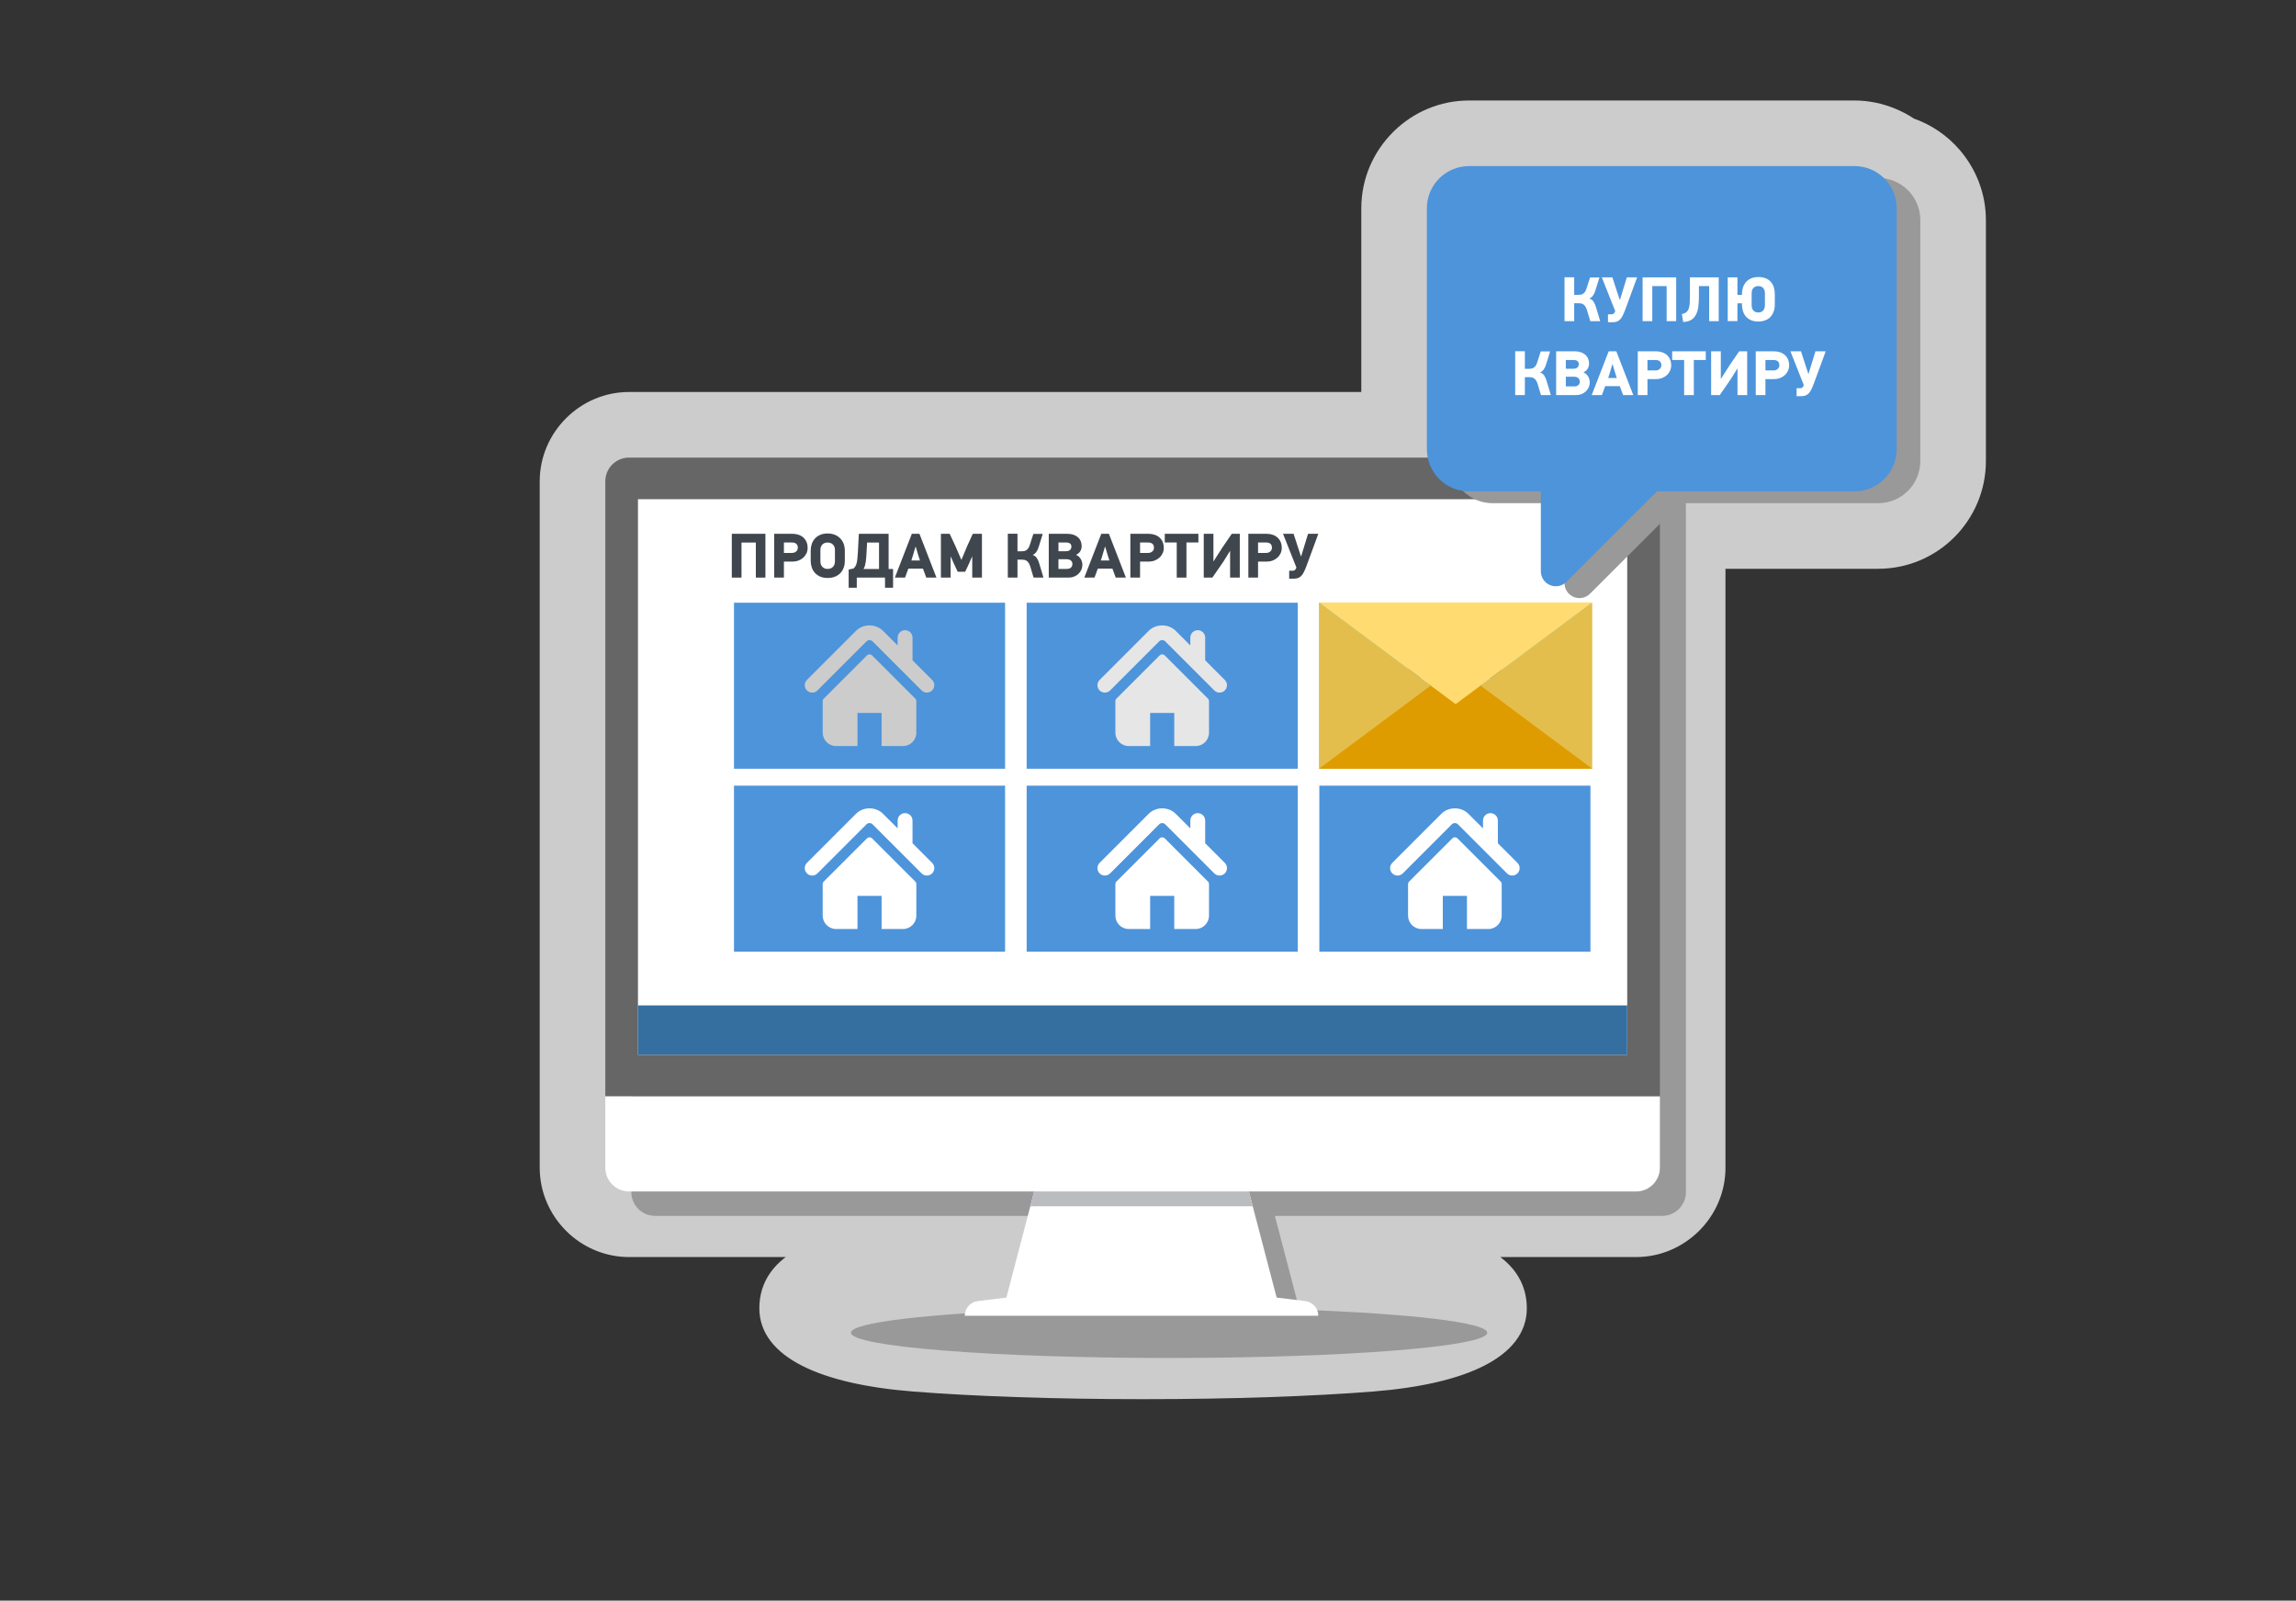 <?xml version="1.0" encoding="UTF-8"?>
<!DOCTYPE svg PUBLIC "-//W3C//DTD SVG 1.1//EN" "http://www.w3.org/Graphics/SVG/1.1/DTD/svg11.dtd">
<!-- Creator: CorelDRAW X8 -->
<svg xmlns="http://www.w3.org/2000/svg" xml:space="preserve" width="16.933mm" height="11.803mm" version="1.1" style="shape-rendering:geometricPrecision; text-rendering:geometricPrecision; image-rendering:optimizeQuality; fill-rule:evenodd; clip-rule:evenodd"
viewBox="0 0 1701600 1186078"
 xmlns:xlink="http://www.w3.org/1999/xlink">
 <rect x="0" y="0" width="1701600" height="1186078" fill="#333333" stroke="none"/>
 <defs>
  <style type="text/css">
   <![CDATA[
    .str0 {stroke:#CCCCCC;stroke-width:7657.17}
    .fil18 {fill:none}
    .fil11 {fill:#116BC4}
    .fil6 {fill:#356FA0}
    .fil7 {fill:#4D94DB}
    .fil4 {fill:#666666}
    .fil9 {fill:#6EC9CA}
    .fil3 {fill:#BABCBF}
    .fil8 {fill:#CCCCCC}
    .fil13 {fill:#DF9C00}
    .fil12 {fill:#E3BE4D}
    .fil10 {fill:#E6E6E6}
    .fil14 {fill:#FFDB71}
    .fil5 {fill:white}
    .fil2 {fill:white}
    .fil15 {fill:#3F464D;fill-rule:nonzero}
    .fil16 {fill:#4D94DB;fill-rule:nonzero}
    .fil1 {fill:#999999;fill-rule:nonzero}
    .fil0 {fill:#CCCCCC;fill-rule:nonzero}
    .fil17 {fill:white;fill-rule:nonzero}
   ]]>
  </style>
 </defs>
 <g id="Слой_x0020_1">
  <g id="_768967992">
   <path class="fil0 str0" d="M1127724 969476c0,32709 -42174,52425 -110325,57831 -44044,3487 -104276,5657 -170247,5657 -65960,0 -126212,-2170 -170256,-5657 -68141,-5406 -110316,-25122 -110316,-57831 0,-18459 10320,-32377 29242,-41813l-129609 0c-17022,0 -32588,-6974 -43943,-18279l-332 -341c-11204,-11345 -18118,-26841 -18118,-43773l0 -508568c0,-17083 6994,-32649 18279,-43954l171 -171c11305,-11274 26830,-18278 43943,-18278l546493 0 0 -140000c0,-20841 8521,-39803 22278,-53570l814 -814c13707,-13375 32397,-21625 52927,-21625l285677 0c9998,0 19766,2080 28890,5848 4733,1950 9235,4362 13415,7165 12772,4432 23987,12159 32618,22138 11597,13435 18631,30789 18631,49631l0 178546c0,20972 -8542,40005 -22278,53751 -13757,13757 -32769,22278 -53751,22278l-116978 0 0 447623c0,17023 -6964,32588 -18279,43944l-341 331c-11335,11205 -26831,18118 -43763,18118l-114214 0c18992,9446 29372,23364 29372,41813zm-280572 -26066c16490,0 32548,-131 48013,-392l-11837 -45180c-1648,-4672 -2562,-9707 -2562,-14952 0,-24730 20057,-44778 44777,-44778l259851 0 0 -449934c20,-11455 4382,-22911 13124,-31653l14551 -14541c8149,-8561 19665,-13887 32407,-13887l132915 0 0 -155093c-3075,-1357 -6019,-3075 -8772,-5155l-267358 0 0 163815c412,2412 623,4884 623,7416 0,24730 -20058,44777 -44778,44777l-564731 0 0 454255 273076 0 0 141c3698,0 7446,462 11194,1437 23856,6180 38185,30538 32005,54394l-12812 48908c16159,281 33000,422 50314,422zm254918 -611439c80,925 40,232 -20,-522l20 522z"/>
   <path class="fil1" d="M1102231 987554c0,10340 -105563,18711 -235795,18711 -130222,0 -235795,-8371 -235795,-18711 0,-7527 56062,-14018 136855,-16993l15364 -58634 2874 -10963 -300237 0c-9727,0 -17616,-7879 -17616,-17616l0 -52836 0 -455733c0,-9737 7889,-17625 17616,-17625l746353 0c9727,0 17615,7888 17615,17625l0 455733 0 52836c0,9737 -7888,17616 -17615,17616l-287013 0 18208 69517c82058,2924 139186,9476 139186,17073z"/>
   <path class="fil2" d="M715001 974983c0,-5537 4130,-10210 9627,-10873l21223 -2603 21273 -81194 157746 0 21273 81194 21223 2603c5497,663 9637,5336 9637,10873l-262002 0z"/>
   <polygon class="fil3" points="763577,893849 767124,880313 924870,880313 928417,893849 "/>
   <path class="fil4" d="M448598 812434l0 -455743c0,-9727 7878,-17615 17615,-17615l746353 0c9727,0 17606,7888 17606,17615l0 455743 -781574 0z"/>
   <path class="fil2" d="M1212566 882886l-746353 0c-9737,0 -17615,-7888 -17615,-17616l0 -52836 781574 0 0 52836c0,9728 -7879,17616 -17606,17616z"/>
   <polygon class="fil5" points="472815,369906 1205954,369906 1205954,781604 472815,781604 "/>
   <polygon class="fil6" points="472815,745017 1205954,745017 1205954,781604 472815,781604 "/>
   <polygon class="fil7" points="543971,446618 744876,446618 744876,569635 543971,569635 "/>
   <path class="fil8" d="M690823 503836l-14550 -14551 0 -16822c0,-3034 -2472,-5486 -5517,-5486 -3035,0 -5497,2452 -5497,5486l0 5809 -10842 -10823c-5346,-5366 -14661,-5356 -20007,0l-36387 36387c-2140,2140 -2140,5627 0,7778 2160,2150 5637,2150 7788,0l36386 -36377c1186,-1186 3276,-1186 4442,-10l36397 36387c1075,1085 2482,1607 3889,1607 1416,0 2813,-532 3898,-1607 2141,-2151 2141,-5628 0,-7778zm-44485 -18158c-1056,-1066 -2774,-1066 -3829,0l-31995 31995c-513,492 -804,1186 -804,1909l0 23333c0,5467 4451,9919 9918,9919l15857 0 0 -24539 17877 0 0 24539 15857 0c5466,0 9898,-4452 9898,-9919l0 -23333c0,-723 -272,-1417 -784,-1909l-31995 -31995z"/>
   <polygon class="fil7" points="760874,446618 961779,446618 961779,569635 760874,569635 "/>
   <polygon class="fil9" points="977786,446618 1178692,446618 1178692,569635 977786,569635 "/>
   <polygon class="fil7" points="543971,582186 744876,582186 744876,705193 543971,705193 "/>
   <polygon class="fil7" points="760874,582186 961779,582186 961779,705193 760874,705193 "/>
   <polygon class="fil7" points="977786,582186 1178692,582186 1178692,705193 977786,705193 "/>
   <path class="fil2" d="M907726 639394l-14550 -14541 0 -16821c0,-3035 -2472,-5497 -5517,-5497 -3035,0 -5497,2462 -5497,5497l0 5808 -10832 -10833c-5356,-5366 -14661,-5346 -20007,0l-36387 36387c-2150,2150 -2150,5637 0,7788 2150,2150 5627,2150 7788,0l36376 -36387c1186,-1186 3276,-1186 4452,0l36387 36387c1085,1085 2482,1607 3899,1607 1406,0 2813,-542 3888,-1607 2151,-2151 2151,-5638 0,-7788zm-44486 -18148c-1055,-1065 -2773,-1065 -3818,0l-32005 31985c-513,502 -794,1186 -794,1909l0 23334c0,5476 4441,9928 9918,9928l15847 0 0 -24539 17877 0 0 24539 15867 0c5456,0 9888,-4452 9888,-9928l0 -23334c0,-723 -262,-1407 -774,-1909l-32006 -31985z"/>
   <path class="fil2" d="M1124629 639394l-14540 -14541 0 -16821c0,-3035 -2472,-5497 -5517,-5497 -3045,0 -5497,2462 -5497,5497l0 5808 -10842 -10833c-5346,-5366 -14662,-5346 -20008,0l-36386 36387c-2141,2150 -2141,5637 0,7788 2150,2150 5637,2150 7788,0l36376 -36387c1186,-1186 3276,-1186 4452,0l36397 36387c1075,1085 2482,1607 3888,1607 1407,0 2814,-542 3889,-1607 2151,-2151 2151,-5638 0,-7788zm-44476 -18148c-1055,-1065 -2783,-1065 -3828,0l-31995 31985c-513,502 -804,1186 -804,1909l0 23334c0,5476 4451,9928 9918,9928l15847 0 0 -24539 17886 0 0 24539 15857 0c5467,0 9899,-4452 9899,-9928l0 -23334c0,-723 -272,-1407 -784,-1909l-31996 -31985z"/>
   <path class="fil10" d="M907726 503836l-14550 -14551 0 -16822c0,-3034 -2472,-5486 -5517,-5486 -3035,0 -5497,2452 -5497,5486l0 5809 -10832 -10823c-5356,-5366 -14661,-5356 -20007,0l-36387 36387c-2150,2140 -2150,5627 0,7778 2150,2150 5627,2150 7788,0l36376 -36377c1186,-1186 3276,-1186 4452,-10l36387 36387c1085,1085 2482,1607 3899,1607 1406,0 2813,-532 3888,-1607 2151,-2151 2151,-5628 0,-7778zm-44486 -18158c-1055,-1066 -2773,-1066 -3818,0l-32005 31995c-513,492 -794,1186 -794,1909l0 23333c0,5467 4441,9919 9918,9919l15847 0 0 -24539 17877 0 0 24539 15867 0c5456,0 9888,-4452 9888,-9919l0 -23333c0,-723 -262,-1417 -774,-1909l-32006 -31995z"/>
   <path class="fil2" d="M690823 639394l-14550 -14541 0 -16821c0,-3035 -2472,-5497 -5517,-5497 -3035,0 -5497,2462 -5497,5497l0 5808 -10842 -10833c-5346,-5366 -14661,-5346 -20007,0l-36387 36387c-2140,2150 -2140,5637 0,7788 2160,2150 5637,2150 7788,0l36386 -36387c1186,-1186 3276,-1186 4442,0l36397 36387c1075,1085 2482,1607 3889,1607 1416,0 2813,-542 3898,-1607 2141,-2151 2141,-5638 0,-7788zm-44485 -18148c-1056,-1065 -2774,-1065 -3829,0l-31995 31985c-513,502 -804,1186 -804,1909l0 23334c0,5476 4451,9928 9918,9928l15857 0 0 -24539 17877 0 0 24539 15857 0c5466,0 9898,-4452 9898,-9928l0 -23334c0,-723 -272,-1407 -784,-1909l-31995 -31985z"/>
   <path class="fil11" d="M1124629 507755l-14540 -14541 0 -16821c0,-3045 -2472,-5497 -5517,-5497 -3045,0 -5497,2452 -5497,5497l0 5798 -10842 -10823c-5346,-5366 -14662,-5356 -20008,0l-36386 36387c-2141,2140 -2141,5627 0,7778 2150,2150 5637,2150 7788,0l36376 -36377c1186,-1186 3276,-1186 4452,-10l36397 36387c1075,1085 2482,1607 3888,1607 1407,0 2814,-532 3889,-1607 2151,-2151 2151,-5628 0,-7778zm-44476 -18158c-1055,-1066 -2783,-1066 -3828,0l-31995 31995c-513,502 -804,1186 -804,1909l0 23334c0,5466 4451,9918 9918,9918l15847 0 0 -24539 17886 0 0 24539 15857 0c5467,0 9899,-4452 9899,-9918l0 -23334c0,-723 -272,-1407 -784,-1909l-31996 -31995z"/>
   <polygon class="fil12" points="977545,569635 1180018,569635 1180018,446407 1078787,521773 977545,446407 "/>
   <polygon class="fil13" points="977545,569635 1180018,569635 1097256,508026 1060317,508026 1060317,508016 "/>
   <polygon class="fil14" points="1180018,446407 1078787,521773 977545,446407 "/>
   <polygon class="fil15" points="560169,427998 560169,402022 549538,402022 549538,427998 542353,427998 542353,395540 567254,395540 567254,427998 "/>
   <path id="1" class="fil15" d="M598546 405981c0,1467 -292,2813 -885,4059 -593,1247 -1386,2322 -2401,3216 -1015,904 -2201,1618 -3568,2130 -1366,513 -2833,764 -4381,764l-6341 0 0 11848 -7185 0 0 -32458 13385 0c1709,0 3266,241 4663,724 1397,482 2593,1175 3587,2070 995,904 1769,1999 2312,3296 542,1286 814,2743 814,4351zm-7276 -131c0,-1306 -382,-2281 -1165,-2924 -774,-633 -1880,-955 -3306,-955l-5829 0 0 7748 6009 0c1186,0 2191,-352 3035,-1055 834,-694 1256,-1638 1256,-2814z"/>
   <path id="2" class="fil15" d="M613378 395309c1959,0 3718,311 5285,955 1578,633 2914,1517 4020,2632 1095,1116 1949,2452 2542,4010 583,1557 884,3236 884,5034l0 7647c0,1930 -301,3678 -914,5256 -603,1568 -1457,2904 -2563,4009 -1105,1106 -2441,1950 -4009,2543 -1568,583 -3316,884 -5245,884 -2121,0 -3960,-342 -5527,-1025 -1568,-683 -2874,-1608 -3919,-2773 -1045,-1166 -1819,-2523 -2332,-4060 -512,-1538 -773,-3145 -773,-4834l0 -7647c0,-1678 261,-3276 773,-4803 513,-1517 1287,-2864 2332,-4030 1045,-1165 2351,-2090 3919,-2773 1567,-683 3406,-1025 5527,-1025zm-71 6713c-914,0 -1688,150 -2341,442 -663,291 -1206,693 -1638,1185 -442,503 -774,1066 -995,1709 -211,633 -322,1276 -322,1929l0 8823c0,713 111,1397 322,2050 221,653 553,1226 995,1718 432,503 975,905 1638,1216 653,312 1427,472 2341,472 1749,0 3095,-522 4050,-1567 954,-1045 1427,-2342 1427,-3889l0 -8823c0,-1427 -473,-2663 -1427,-3708 -955,-1035 -2301,-1557 -4050,-1557z"/>
   <path id="3" class="fil15" d="M658567 395540l0 26067 3306 0 0 13897 -5969 0 0 -7506 -20932 0 0 7506 -6019 0 0 -13475 3547 -744c553,-502 1025,-1035 1397,-1608 372,-583 683,-1306 935,-2200 241,-885 442,-1990 582,-3327 141,-1336 272,-3034 392,-5084l704 -13526 22057 0zm-7095 6482l-8853 0 -422 7506c-60,995 -130,2050 -191,3175 -60,1116 -170,2211 -321,3286 -161,1076 -372,2101 -633,3075 -261,985 -623,1829 -1095,2543l11515 0 0 -19585z"/>
   <path id="4" class="fil15" d="M686462 427998l-2432 -6623 -10862 0 -2422 6623 -7557 0 12591 -32458 5638 0 12591 32458 -7547 0zm-5878 -16420l-1910 -6431 -190 0 -1870 6340 -1205 3829 6381 0 -1206 -3738z"/>
   <polygon id="5" class="fil15" points="720548,427998 720548,412563 720407,412512 717473,419094 715282,423657 709775,423657 707494,418853 704651,412512 704510,412653 704510,427998 697325,427998 697325,395540 703817,395540 708208,404956 712408,414703 712599,414703 716659,404956 720960,395540 727733,395540 727733,427998 "/>
   <path id="6" class="fil15" d="M765406 411256c1306,432 2321,1216 3054,2332 734,1115 1317,2452 1749,4009l3125 10401 -7326 0 -2472 -8250c-341,-1066 -723,-1930 -1165,-2593 -432,-673 -905,-1186 -1417,-1537 -513,-362 -1055,-603 -1638,-724 -573,-121 -1166,-191 -1789,-191l-3457 0 0 13295 -7174 0 0 -32508 7174 0 0 13013 3216 0c503,0 1035,-50 1618,-141 573,-90 1125,-301 1648,-633 533,-321 1025,-794 1497,-1417 462,-623 854,-1477 1166,-2562l2613 -8119 6943 0 -2934 9465c-432,1528 -1025,2814 -1769,3849 -753,1045 -1617,1769 -2612,2171l-50 140z"/>
   <path id="7" class="fil15" d="M802154 418341c0,1467 -271,2783 -814,3969 -543,1176 -1276,2191 -2191,3025 -914,844 -1989,1497 -3215,1959 -1236,473 -2533,704 -3899,704l-14782 0 0 -32458 13666 0c1709,0 3226,221 4573,673 1336,453 2462,1086 3376,1890 914,813 1608,1778 2070,2914 472,1135 703,2371 703,3708 0,1185 -311,2361 -934,3547 -623,1176 -1658,2110 -3125,2793l0 191c753,282 1407,684 1959,1216 563,523 1035,1116 1427,1769 382,653 683,1336 884,2050 201,713 302,1397 302,2050zm-8109 -13285c0,-904 -312,-1648 -935,-2221 -623,-572 -1678,-864 -3175,-864l-5497 0 0 6482 5497 0c1497,0 2552,-342 3175,-1025 623,-684 935,-1477 935,-2372zm743 12963c0,-472 -80,-914 -231,-1356 -161,-432 -412,-824 -754,-1166 -341,-342 -783,-613 -1326,-814 -543,-201 -1186,-301 -1929,-301l-6110 0 0 7184 6110 0c1517,0 2602,-361 3255,-1075 654,-713 985,-1537 985,-2472z"/>
   <path id="8" class="fil15" d="M826874 427998l-2432 -6623 -10863 0 -2421 6623 -7557 0 12591 -32458 5637 0 12592 32458 -7547 0zm-5879 -16420l-1909 -6431 -191 0 -1869 6340 -1206 3829 6381 0 -1206 -3738z"/>
   <path id="9" class="fil15" d="M862497 405981c0,1467 -292,2813 -884,4059 -593,1247 -1387,2322 -2402,3216 -1015,904 -2201,1618 -3567,2130 -1367,513 -2834,764 -4382,764l-6340 0 0 11848 -7185 0 0 -32458 13385 0c1708,0 3265,241 4662,724 1397,482 2593,1175 3588,2070 994,904 1768,1999 2311,3296 543,1286 814,2743 814,4351zm-7275 -131c0,-1306 -382,-2281 -1166,-2924 -774,-633 -1879,-955 -3306,-955l-5828 0 0 7748 6009 0c1185,0 2190,-352 3034,-1055 834,-694 1257,-1638 1257,-2814z"/>
   <polygon id="10" class="fil15" points="879288,401971 879288,427998 872103,427998 872103,401971 863240,401971 863240,395540 888141,395540 888141,401971 "/>
   <polygon id="11" class="fil15" points="892111,427998 892111,395540 899285,395540 899285,415869 899426,415869 906098,405468 912902,395540 918830,395540 918830,427998 911645,427998 911645,408362 911505,408362 906752,416060 898492,427998 "/>
   <path id="12" class="fil15" d="M949931 405981c0,1467 -291,2813 -884,4059 -593,1247 -1387,2322 -2402,3216 -1015,904 -2200,1618 -3567,2130 -1367,513 -2834,764 -4381,764l-6341 0 0 11848 -7185 0 0 -32458 13385 0c1708,0 3266,241 4663,724 1396,482 2592,1175 3587,2070 995,904 1769,1999 2311,3296 543,1286 814,2743 814,4351zm-7275 -131c0,-1306 -382,-2281 -1166,-2924 -773,-633 -1879,-955 -3306,-955l-5828 0 0 7748 6009 0c1186,0 2191,-352 3035,-1055 834,-694 1256,-1638 1256,-2814z"/>
   <path id="13" class="fil15" d="M955438 422913l2562 0c714,0 1246,-151 1608,-462 352,-312 663,-734 905,-1266l281 -603 -9928 -25042 7828 0 2844 8763 2572 7838 231 0 2332 -7647 2753 -8954 7597 0 -8672 23595c-653,1738 -1277,3225 -1869,4451 -583,1236 -1236,2231 -1950,3015 -723,774 -1527,1336 -2432,1678 -904,342 -1989,512 -3266,512l-3396 0 0 -5878z"/>
   <path class="fil1" d="M1423179 341618c0,17264 -13998,31252 -31252,31252l-146451 0 -67066 67076c-3175,3175 -7948,4130 -12098,2401 -4140,-1718 -6844,-5758 -6844,-10249l0 -59228 -53218 0c-17254,0 -31242,-13988 -31242,-31252l0 -178546c0,-17254 13988,-31242 31242,-31242l285677 0c17254,0 31252,13988 31252,31242l0 178546z"/>
   <path class="fil16" d="M1405653 332856c0,17254 -13987,31251 -31251,31251l-146441 0 -67076 67066c-3165,3186 -7948,4130 -12088,2412 -4140,-1719 -6854,-5758 -6854,-10250l0 -59228 -53218 0c-17244,0 -31242,-13997 -31242,-31251l0 -178547c0,-17254 13998,-31242 31242,-31242l285677 0c17264,0 31251,13988 31251,31242l0 178547z"/>
   <path class="fil17" d="M1177988 221234c1307,432 2322,1216 3055,2331 734,1116 1317,2452 1749,4010l3125 10400 -7326 0 -2472 -8250c-341,-1065 -723,-1929 -1165,-2592 -433,-674 -905,-1186 -1417,-1538 -513,-362 -1055,-603 -1638,-723 -573,-121 -1166,-191 -1789,-191l-3457 0 0 13294 -7175 0 0 -32508 7175 0 0 13014 3216 0c502,0 1035,-51 1618,-141 573,-91 1125,-302 1648,-633 532,-322 1025,-794 1497,-1417 462,-623 854,-1477 1166,-2563l2612 -8119 6944 0 -2934 9466c-432,1527 -1025,2814 -1769,3849 -753,1045 -1618,1768 -2612,2170l-51 141z"/>
   <path id="1" class="fil17" d="M1191705 232891l2562 0c714,0 1246,-151 1608,-463 352,-311 663,-733 905,-1266l281 -603 -9928 -25041 7828 0 2844 8762 2572 7838 231 0 2331 -7647 2754 -8953 7597 0 -8672 23594c-654,1739 -1277,3226 -1869,4452 -583,1236 -1236,2231 -1950,3014 -723,774 -1527,1337 -2432,1679 -904,341 -1989,512 -3266,512l-3396 0 0 -5878z"/>
   <polygon id="2" class="fil17" points="1235166,237975 1235166,211999 1224534,211999 1224534,237975 1217349,237975 1217349,205518 1242250,205518 1242250,237975 "/>
   <path id="3" class="fil17" d="M1273773 205518l0 32457 -7084 0 0 -25976 -7597 0 0 7738c0,2492 -131,4853 -382,7094 -251,2241 -784,4211 -1598,5919 -814,1708 -1979,3085 -3517,4130 -1527,1045 -3587,1608 -6170,1698l-974 -5828c1396,-282 2492,-754 3286,-1417 793,-673 1386,-1538 1768,-2593 392,-1055 643,-2291 754,-3708 100,-1417 161,-3034 161,-4873l0 -14641 21353 0z"/>
   <path id="4" class="fil17" d="M1303206 205287c2080,0 3889,311 5416,954 1518,633 2774,1518 3769,2633 995,1115 1738,2452 2221,4009 482,1558 723,3236 723,5035l0 7647c0,1929 -281,3678 -844,5255 -553,1568 -1357,2905 -2402,4010 -1035,1105 -2321,1949 -3848,2542 -1518,583 -3246,885 -5176,885 -2110,0 -3929,-342 -5456,-1025 -1517,-684 -2773,-1608 -3748,-2774 -985,-1166 -1708,-2522 -2171,-4060 -472,-1537 -703,-3145 -703,-4833l0 -834 -3356 0 0 13244 -7185 0 0 -32457 7185 0 0 13013 3356 0 0 -613c0,-1678 241,-3276 723,-4803 483,-1518 1226,-2864 2221,-4030 995,-1166 2261,-2090 3799,-2773 1537,-684 3366,-1025 5476,-1025zm-110 6712c-915,0 -1679,151 -2302,442 -623,292 -1135,694 -1517,1186 -402,502 -673,1065 -854,1708 -171,633 -251,1276 -251,1930l0 8822c0,714 80,1397 251,2050 181,654 452,1226 824,1719 382,502 864,904 1477,1216 613,311 1367,472 2271,472 1749,0 3025,-523 3819,-1568 804,-1045 1195,-2341 1195,-3889l0 -8822c0,-1427 -381,-2663 -1175,-3708 -774,-1035 -2020,-1558 -3738,-1558z"/>
   <path id="5" class="fil17" d="M1141441 276030c1306,432 2321,1216 3055,2331 733,1116 1316,2452 1748,4010l3125 10400 -7325 0 -2472 -8250c-342,-1065 -724,-1929 -1166,-2592 -432,-674 -904,-1186 -1417,-1538 -512,-362 -1055,-603 -1638,-723 -572,-121 -1165,-191 -1788,-191l-3457 0 0 13294 -7175 0 0 -32508 7175 0 0 13014 3215 0c503,0 1036,-51 1618,-141 573,-91 1126,-302 1648,-633 533,-322 1025,-794 1498,-1417 462,-623 854,-1477 1165,-2563l2613 -8119 6944 0 -2935 9466c-432,1527 -1025,2814 -1768,3849 -754,1045 -1618,1768 -2613,2170l-50 141z"/>
   <path id="6" class="fil17" d="M1178189 283114c0,1467 -271,2784 -814,3970 -542,1175 -1276,2190 -2190,3024 -915,844 -1990,1498 -3216,1960 -1236,472 -2532,703 -3899,703l-14782 0 0 -32457 13667 0c1708,0 3225,221 4572,673 1336,452 2462,1085 3376,1889 915,814 1608,1779 2070,2914 473,1136 704,2372 704,3708 0,1186 -312,2362 -935,3547 -623,1176 -1658,2111 -3125,2794l0 191c754,281 1407,683 1960,1216 562,522 1035,1115 1427,1768 381,654 683,1337 884,2050 201,714 301,1397 301,2050zm-8109 -13284c0,-905 -312,-1648 -935,-2221 -623,-573 -1678,-864 -3175,-864l-5497 0 0 6481 5497 0c1497,0 2552,-341 3175,-1025 623,-683 935,-1477 935,-2371zm744 12963c0,-473 -81,-915 -232,-1357 -160,-432 -412,-824 -753,-1165 -342,-342 -784,-613 -1327,-814 -542,-201 -1185,-302 -1929,-302l-6110 0 0 7185 6110 0c1517,0 2603,-362 3256,-1075 653,-714 985,-1538 985,-2472z"/>
   <path id="7" class="fil17" d="M1202909 292771l-2432 -6622 -10862 0 -2422 6622 -7557 0 12591 -32457 5638 0 12591 32457 -7547 0zm-5878 -16420l-1910 -6431 -190 0 -1870 6341 -1205 3829 6381 0 -1206 -3739z"/>
   <path id="8" class="fil17" d="M1238532 270754c0,1467 -291,2814 -884,4060 -593,1246 -1387,2321 -2402,3216 -1015,904 -2200,1617 -3567,2130 -1367,512 -2834,764 -4381,764l-6341 0 0 11847 -7185 0 0 -32457 13385 0c1708,0 3266,241 4663,723 1396,482 2592,1176 3587,2070 995,905 1769,2000 2311,3296 543,1286 814,2744 814,4351zm-7275 -130c0,-1307 -382,-2281 -1166,-2925 -774,-633 -1879,-954 -3306,-954l-5828 0 0 7747 6009 0c1186,0 2191,-351 3035,-1055 834,-693 1256,-1638 1256,-2813z"/>
   <polygon id="9" class="fil17" points="1255324,266745 1255324,292771 1248139,292771 1248139,266745 1239276,266745 1239276,260314 1264177,260314 1264177,266745 "/>
   <polygon id="10" class="fil17" points="1268146,292771 1268146,260314 1275321,260314 1275321,280642 1275461,280642 1282134,270242 1288937,260314 1294866,260314 1294866,292771 1287681,292771 1287681,273136 1287540,273136 1282787,280833 1274527,292771 "/>
   <path id="11" class="fil17" d="M1325967 270754c0,1467 -292,2814 -885,4060 -593,1246 -1386,2321 -2401,3216 -1015,904 -2201,1617 -3568,2130 -1366,512 -2833,764 -4381,764l-6341 0 0 11847 -7185 0 0 -32457 13385 0c1709,0 3266,241 4663,723 1397,482 2593,1176 3587,2070 995,905 1769,2000 2312,3296 542,1286 814,2744 814,4351zm-7276 -130c0,-1307 -382,-2281 -1165,-2925 -774,-633 -1879,-954 -3306,-954l-5829 0 0 7747 6010 0c1185,0 2190,-351 3034,-1055 834,-693 1256,-1638 1256,-2813z"/>
   <path id="12" class="fil17" d="M1331473 287687l2563 0c713,0 1246,-151 1608,-463 351,-311 663,-733 904,-1266l281 -603 -9928 -25041 7828 0 2844 8762 2572 7838 232 0 2331 -7647 2753 -8953 7597 0 -8672 23594c-653,1739 -1276,3226 -1869,4452 -583,1236 -1236,2231 -1949,3014 -724,774 -1528,1337 -2432,1679 -905,341 -1990,512 -3266,512l-3397 0 0 -5878z"/>
  </g>
  <rect class="fil18" x="3" width="1701594" height="1186078"/>
 </g>
</svg>

